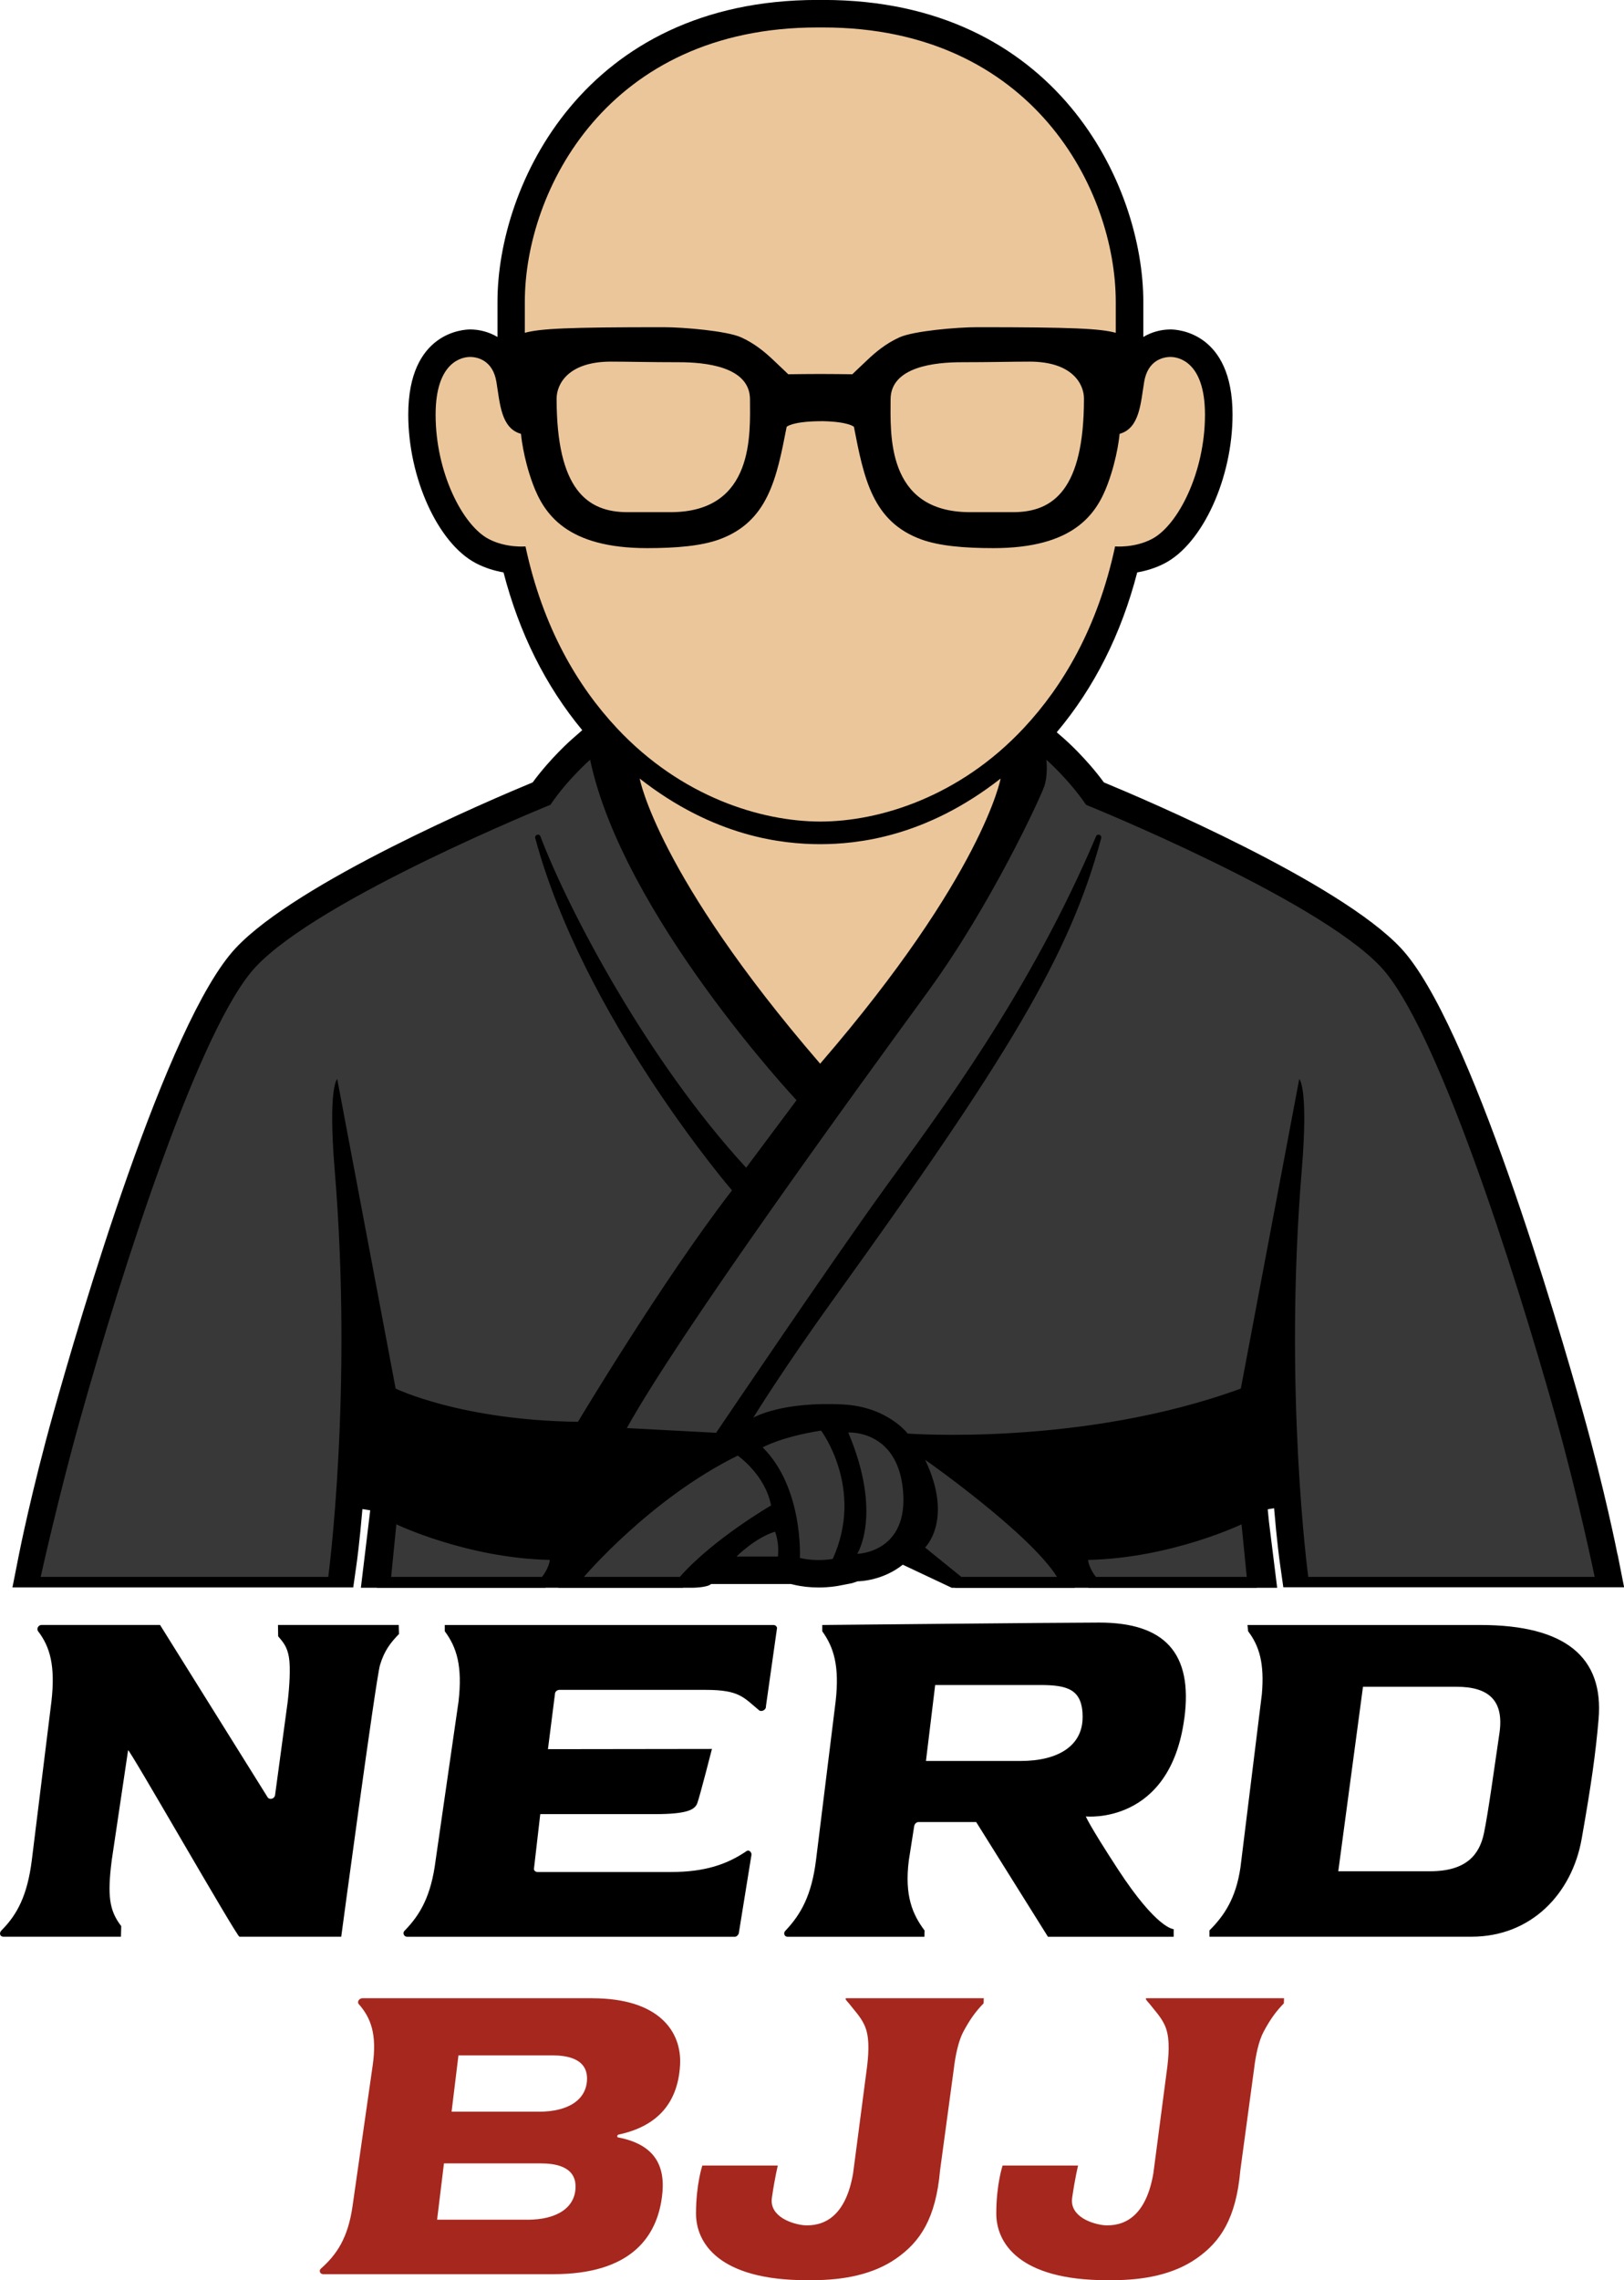 <svg id="Camada_1" data-name="Camada 1" xmlns="http://www.w3.org/2000/svg" viewBox="0 0 295.79 415.22">
  <defs>
    <style>
      .cls-1 {
        fill: #383838;
      }

      .cls-2 {
        fill: #a6271e;
      }

      .cls-3 {
        fill: #ecc69b;
      }
    </style>
  </defs>
  <path class="cls-1" d="M101.76,284.15c-.02.33-.19,2.08-1.84,4.21l-.6.77h-30.67l1.46-14.6,2.57,1.23c.12.06,12.66,5.98,27.12,6.28l2.06.04-.11,2.06ZM69.9,254.21l.9.44c.5.24,12.44,5.97,34.07,6.25h1.15s.59-.97.59-.97c.15-.25,15.41-25.74,27.91-41.94l.99-1.29-1.06-1.24c-.1-.11-3.73-4.38-8.71-11.3,2.66,3.41,5.43,6.71,8.3,9.83l1.63,1.77,11.63-15.56-1.15-1.22c-.31-.33-31.33-33.65-37.11-61.04l-.7-3.34-2.57,2.25c-.17.15-4.03,3.54-7.22,8.09-5.24,2.15-42.53,17.69-53.84,29.78-12.41,13.26-29.23,71.74-32.47,83.33-3.95,14.12-6.22,25.52-6.24,25.63l-.98,4.55,55.99.09.57-3.97c.04-.3,4.01-29.16,1.31-67.23l7,37.1ZM163.38,281.42c-3.04,3.42-7.41,3.52-7.59,3.52l-2.8.04-.29.65-1.01.2c-.13.03-1.3.24-2.96.24h0c-1.37,0-2.67-.15-3.88-.44l-1.61-.39.09-1.66s0-.09,0-.23c0,.1-.02.21-.03.31l-.21,1.77h-14.12l3.38-3.41c.07-.07.79-.79,1.92-1.69-3.11,2.25-6.68,5.12-9.32,8.12l-.6.68h-22.68l2.79-3.29c.5-.59,12.52-14.65,28.64-22.58l1.05-.52.97.66c.14.09,2.15,1.5,4,3.98-.58-.85-1.24-1.66-1.99-2.4l-1.87-1.85,2.28-1.31c.15-.09,3.76-2.12,11.32-3.3l1.19-.19.72.96c.1.14.89,1.2,1.79,2.99-.09-.22-.18-.44-.27-.66l-1.08-2.56,2.79-.21s.13,0,.37,0c4.84,0,10.8,3.18,11.71,12.14.44,4.42-.46,7.93-2.69,10.43ZM292.03,288.18l-56.08.03-.24-3.87c-.04-.3-4.01-29.16-1.3-67.23l-7.03,37.24-1.07.39c-20.35,7.43-42.07,8.54-53.21,8.54-2.12,0-3.89-.04-5.25-.08l1.41.99c.79.55,19.37,13.61,24.58,21.9l1.92,3.06h-21.75l-8.92-7.23,1.64-1.57c.15-.15,4.05-4.31-.42-13.67l-1.75-3.66-.67-.05-.54-.72c-.12-.16-3.3-4.15-10.29-4.51-.93-.05-1.85-.07-2.74-.07-8.56,0-12.46,2.2-12.49,2.23l-2.72-2.77s.36-.59,1.02-1.62c-2.64,3.89-4.36,6.43-4.42,6.51l-.63.94-20.59-1.08,1.56-2.8c9.97-17.93,41.54-61.27,55.02-79.78,11.12-15.26,20.03-34.41,20.85-36.73.47-1.35.37-3.33.29-3.98l-.62-5.17,3.92,3.43c.17.15,4.03,3.54,7.22,8.09,5.24,2.15,42.53,17.69,53.84,29.78,12.42,13.26,29.23,71.74,32.47,83.33,3.95,14.12,6.22,25.52,6.24,25.63l.74,4.51ZM224.89,275.77c-.12.06-12.66,5.98-27.12,6.28l-2.06.04.11,2.06c.02.33.19,2.08,1.84,4.21l.6.77h30.67l-1.46-14.6-2.57,1.23Z"/>
  <path class="cls-3" d="M96.81,76.48l-3.97-10.89,7.88-1.65-3.91,12.54ZM201.95,76.48l3.97-10.89-7.88-1.65,3.91,12.54ZM120.46,61.58c3.79,0,11.22.72,13.32,1.67,2.28,1.04,4.05,2.57,5.17,3.63,1.63,1.54,2.84,2.7,2.84,2.7l.6.57.83-.02c.8-.02,4.9-.04,5.78-.05.91,0,5.01.03,5.81.05l.83.02.6-.57s1.21-1.17,2.84-2.7c1.13-1.06,2.89-2.59,5.18-3.63,2.1-.95,9.53-1.67,13.32-1.67,16.46,0,22,.21,24.73.95l2.52.68v-8.23c0-20.09-15.01-51.97-55.29-51.97h-1.04c-40.28,0-55.29,31.88-55.29,51.97v8.23l2.52-.68c2.73-.73,8.27-.95,24.73-.95ZM187.17,63.85c9.38,0,11.88,5.49,11.88,8.73,0,15.47-4.73,22.68-14.88,22.68h-7.89c-4.97,0-8.89-1.41-11.65-4.2-4.9-4.94-4.84-12.71-4.8-17.35v-.98c0-3.27,1.94-8.77,14.92-8.77,2.88,0,5.46-.03,7.72-.06,1.77-.02,3.34-.04,4.7-.04ZM138.22,72.73v.98c.04,4.64.1,12.42-4.8,17.35-2.76,2.78-6.68,4.2-11.65,4.2h-7.89c-10.15,0-14.88-7.21-14.88-22.68,0-3.24,2.5-8.73,11.89-8.73,1.36,0,2.93.02,4.7.04,2.26.03,4.84.06,7.72.06,12.98,0,14.92,5.49,14.92,8.77ZM221.09,75.51c0,10.35-4.81,21.29-10.72,24.4-2.2,1.16-4.5,1.5-6.05,1.59-3,12.84-8.65,23.76-16.8,32.47-1.7,1.82-3.52,3.52-5.42,5.09l2.69-2.1-.95,5.18c-.13.74-3.66,18.45-33.15,52.66l-1.71,1.98-1.68-2c-29.48-34.2-33-51.91-33.13-52.65l-.95-5.18,4.15,3.25c9.74,7.62,20.39,11.49,31.65,11.53,10.65-.03,20.75-3.51,30.06-10.34-8.45,6.06-18.31,9.7-28,10.16v.05h-4.09s0-.05,0-.05c-13.15-.63-26.64-7.1-36.45-17.58-8.16-8.71-13.8-19.63-16.8-32.47-1.55-.08-3.85-.43-6.05-1.59-5.91-3.11-10.72-14.06-10.72-24.4,0-11.9,6.9-12.51,8.28-12.51,2.78,0,6.02,1.64,6.77,6.25.08.47.15.94.22,1.42.54,3.65.99,5.91,2.81,6.41l1.35.37.11,1.4s.35,4.06,2.07,8.66c1.91,5.1,5.65,10.31,18.92,10.31,5.66,0,9.73-.48,12.44-1.46,7.86-2.85,9.25-9.97,11-18.98l.11-.59.42-.45c.57-.59,1.94-1.28,5.18-1.54v-.09h2s2.74,0,2.74,0v.1c3.24.25,4.61.95,5.18,1.54l.42.43.11.59c1.76,9.04,3.15,16.16,11.01,19.01,2.71.98,6.78,1.46,12.44,1.46,13.27,0,17.01-5.21,18.92-10.31,1.72-4.6,2.07-8.63,2.07-8.67l.11-1.39,1.35-.37c1.82-.5,2.28-2.75,2.81-6.41.07-.48.14-.95.21-1.42.75-4.61,3.99-6.25,6.77-6.25,1.38,0,8.28.6,8.28,12.51Z"/>
  <path d="M72.62,295.9l.06,1.63c-1.54,1.58-2.68,3.03-3.47,5.67-.76,2.56-7.06,49.46-7.06,49.46h-18.54c-.49,0-20.2-34.52-20.28-33.95l-2.98,20.03c-.81,6.42-.47,9.15,1.73,11.99l-.05,1.93H.59c-.57,0-.81-.65-.33-1.14,2.85-2.85,4.72-6.34,5.53-12.77l3.58-28.95c.73-6.42-.24-9.92-2.44-12.77-.33-.49.08-1.14.65-1.14h21.57l19.65,31.47c.41.41,1.22.16,1.3-.49l2.31-17.08c.32-2.79.52-6.12.22-7.99-.31-1.92-1.06-2.78-1.97-3.85l-.03-2.06h21.99ZM140.98,295.9h-59.97v1.14c2.18,2.93,3.24,6.34,2.51,12.77l-4.18,28.95c-.81,6.42-2.76,9.84-5.61,12.77-.49.41-.16,1.14.41,1.14h59.68c.33,0,.57-.24.73-.57l2.3-14.23c.16-.49-.41-1.22-.98-.73-3.5,2.36-7.51,3.74-13.69,3.74h-24.27c-.41,0-.73-.33-.65-.65l1.14-9.89h20.8c5.99,0,7.36-.81,7.8-1.99.45-1.19,2.67-9.88,2.67-9.88l-29.87.04,1.28-10.07c0-.41.41-.73.81-.73h26.63c6.18,0,6.91,1.38,9.76,3.74.49.33,1.3-.16,1.22-.73l2.03-14.31c-.08-.24-.24-.49-.57-.49ZM215.71,312.88c-2.58,19.49-17.94,17.88-17.94,17.88,0,0,.52,1.45,5.82,9.58,7.18,11.01,10.18,10.94,10.18,10.94v1.39h-22.9l-13.07-20.89h-10.48c-.41,0-.73.33-.81.73l-.98,6.25c-.81,6.42.67,9.84,2.87,12.77l-.03,1.14h-24.95c-.57,0-.81-.73-.33-1.14,2.76-2.93,4.72-6.34,5.53-12.77l3.58-28.95c.73-6.42-.33-9.84-2.44-12.77v-1.14s43.71-.44,50.45-.44c11.9,0,17.08,5.53,15.51,17.41ZM197.19,312.72c0-5.08-2.65-5.89-7.73-5.89h-19.13l-1.68,13.83h17.24c6.97,0,11.29-2.86,11.29-7.94ZM291.16,313.07c-.55,6.33-1.33,11.85-3.08,21.77-1.75,9.92-9.13,17.82-20.08,17.82h-47.72v-1.14c2.69-2.68,4.83-5.85,5.65-11.46l3.9-31.55c.49-5.61-.46-8.78-2.5-11.47l-.12-1.14h42.42c15.43,0,22.51,5.82,21.53,17.17ZM265.31,307.15h-17.06l-4.5,33.59h16.74c6.69,0,8.98-3.13,9.78-6.87.79-3.74,1.94-12.25,2.83-18.25s-1.99-8.47-7.78-8.47Z"/>
  <path class="cls-2" d="M107.92,363.86h-41.88c-.58,0-1,.58-.75,1.01,2.25,2.52,3.42,5.54,2.58,11.3l-3.67,25.63c-.83,5.69-2.83,8.71-5.75,11.3-.42.36-.17,1.01.42,1.01h41.91c13.98,0,18.49-6.64,19.64-13.12.93-5.23,0-10.31-7.88-11.79-.17-.07-.17-.36.08-.5,7.33-1.55,10.83-5.96,11.24-12.58.39-6.25-3.92-12.25-15.95-12.25ZM96.03,404.19h-16.42l1.25-10.25h17.64c2.38,0,6.33.43,6.33,4.21s-3.28,6.05-8.8,6.05ZM98.12,384.52h-15.87l1.25-10.25h17.09c2.38,0,6.33.43,6.33,4.21s-3.28,6.05-8.8,6.05ZM154.18,363.86h25l-.03.93c-1.46,1.5-2.49,2.93-3.69,5.17-.88,1.64-1.45,4.31-1.73,6.72l-2.51,18.52c-.78,8.79-3.62,13.01-7.98,16.05-4.18,2.92-9.6,3.95-15.21,3.95-.34,0-.69.01-1.06.01-16.09,0-20.2-6.82-20.2-12.14s1.15-8.74,1.15-8.74h13.75s-.54,2.14-1.08,5.87c-.51,3.49,3.85,4.85,5.97,5.01.02,0,.04,0,.06,0,.1,0,.19,0,.28.01,3.86.05,7.26-2.34,8.48-9.47l2.56-19.54c.36-3.12.37-5.62-.52-7.51-.73-1.55-1.86-2.67-2.74-3.83-.29-.36-1-1.01-.5-1.01ZM233.87,363.86l-.03.93c-1.46,1.5-2.49,2.93-3.69,5.17-.88,1.64-1.45,4.31-1.73,6.72l-2.51,18.52c-.78,8.79-3.62,13.01-7.98,16.05-4.18,2.92-9.6,3.95-15.21,3.95-.34,0-.69.01-1.06.01-16.09,0-20.2-6.82-20.2-12.14s1.15-8.74,1.15-8.74h13.75s-.54,2.14-1.08,5.87c-.51,3.49,3.85,4.85,5.97,5.01.02,0,.04,0,.06,0,.1,0,.19,0,.28.01,3.86.05,7.26-2.34,8.48-9.47l2.56-19.54c.36-3.12.37-5.62-.52-7.51-.73-1.55-1.86-2.67-2.74-3.83-.29-.36-1-1.01-.5-1.01h25Z"/>
  <path d="M294.61,283.08c-.09-.47-2.3-11.63-6.29-25.86-4.61-16.45-20.61-71.16-33.16-84.57-11.27-12.03-46.56-27.06-54.1-30.18-3.29-4.48-7.01-7.75-7.18-7.9l-1.41-1.23c6.84-8.12,11.75-17.89,14.66-29.11,1.53-.27,3.3-.76,5.03-1.67,6.91-3.63,12.33-15.52,12.33-27.06,0-15.07-10.13-15.51-11.28-15.51-1.67,0-3.42.44-4.97,1.37v-6.4c0-21.25-15.83-54.97-58.29-54.97h-1.05c-42.46,0-58.29,33.72-58.29,54.97v6.4c-1.55-.92-3.3-1.37-4.97-1.37-1.15,0-11.28.44-11.28,15.51,0,11.54,5.41,23.43,12.31,27.05,1.73.91,3.5,1.41,5.04,1.68,2.86,11.05,7.67,20.68,14.34,28.73l-1.84,1.61c-.17.15-3.9,3.42-7.19,7.9-7.54,3.12-42.84,18.14-54.1,30.18-12.59,13.44-28.57,68.13-33.17,84.57-3.99,14.23-6.21,25.39-6.3,25.86l-1.18,5.97h62.07l.61-4.3c.06-.42.55-3.96,1.06-9.96l1.42.23-1.7,14.1h60.36s2.74-.02,3.42-.68h14.56l.46.11c1.44.35,2.98.52,4.59.52,1.89,0,3.25-.25,3.51-.29l2.54-.49,1.05-.35c.52,0,4.62-.16,8.21-3.02l8.91,4.2h59.28l-1.5-12.05-.22-2.24,1.16-.19c.51,6.08,1.01,9.67,1.07,10.09l.61,4.3h62.07l-1.18-5.97ZM95.59,54.97c0-20.31,15.11-49.97,53.29-49.97h1.05c38.18,0,53.29,29.66,53.29,49.97v5.63c-2.85-.77-7.76-1.02-25.25-1.02-3.65,0-11.57.68-14.15,1.85-2.52,1.14-4.41,2.77-5.72,4-1.64,1.54-2.86,2.72-2.86,2.72-.81-.02-4.93-.05-5.84-.05s-5.03.03-5.83.05c0,0-1.22-1.18-2.86-2.72-1.31-1.23-3.2-2.86-5.72-4-2.58-1.17-10.5-1.85-14.15-1.85-17.49,0-22.4.25-25.25,1.02v-5.63ZM197.43,72.58c0,16.54-5.57,20.68-12.88,20.68h-7.89c-15.4,0-14.45-14.51-14.45-20.53s8.26-6.77,12.92-6.77c5.13,0,9.32-.11,12.41-.11,7.77,0,9.89,4.09,9.89,6.73ZM122.15,93.26h-7.89c-7.31,0-12.88-4.14-12.88-20.68,0-2.64,2.12-6.73,9.88-6.73,3.1,0,7.29.11,12.42.11,4.66,0,12.92.75,12.92,6.77s.95,20.53-14.45,20.53ZM95.71,99.5s-3.54.32-6.72-1.36c-4.72-2.48-9.65-12.09-9.65-22.63,0-9.72,4.9-10.51,6.28-10.51s4.16.63,4.8,4.57c.64,3.93.84,8.43,4.47,9.43,0,0,.34,4.25,2.19,9.2,2.04,5.44,6.19,11.61,20.79,11.61,5.4,0,9.89-.41,13.12-1.58,8.94-3.24,10.48-11.2,12.29-20.51,0,0,.91-.93,5.75-1.02h0c.13-.01.25,0,.37,0,.13,0,.25-.01.38-.01h0c4.84.1,5.75,1.03,5.75,1.03,1.81,9.31,3.35,17.27,12.29,20.51,3.23,1.17,7.71,1.58,13.12,1.58,14.6,0,18.75-6.17,20.79-11.61,1.85-4.95,2.19-9.2,2.19-9.2,3.63-1,3.83-5.5,4.47-9.43.64-3.94,3.42-4.57,4.8-4.57s6.28.79,6.28,10.51c0,10.54-4.93,20.15-9.65,22.63-3.19,1.68-6.72,1.36-6.72,1.36-3.17,14.81-9.53,25.49-16.66,33.1-5.86,6.27-12.43,10.51-18.87,13.19-6.43,2.68-12.75,3.8-18.12,3.81h-.09c-10.74-.03-25.27-4.47-36.99-17-7.13-7.61-13.49-18.29-16.66-33.1ZM182.25,141.77s-3.22,17.53-32.7,51.72l-.17.21-.17-.21c-29.48-34.19-32.7-51.72-32.7-51.72,13.63,10.67,26.07,11.94,32.87,11.95,6.8-.01,19.24-1.28,32.87-11.95ZM59.79,287.14H7.41s3.17-14.36,7.15-28.57c7.86-28.11,21.94-71.76,32-82.5,11.75-12.56,53.69-29.52,53.69-29.52,3.14-4.64,7.23-8.21,7.23-8.21,5.96,28.28,37.6,62,37.6,62l-9.18,12.29c-18.03-19.59-32.4-46.97-37.48-60.36-.22-.57-1.09-.24-.93.35,8.76,32.6,35.83,64.14,35.83,64.14-12.72,16.48-28.05,42.14-28.05,42.14-21.42-.28-33.21-6.05-33.21-6.05l-10.64-56.37s-1.71,1.44-.46,16.57c3.34,40.38-1.17,74.09-1.17,74.09ZM98.72,287.14h-27.48l.95-9.57s12.85,6.16,27.95,6.48c0,0-.07,1.35-1.42,3.09ZM123.82,287.14h-17.46s12.06-14.24,28-22.08c0,0,4.99,3.42,6.08,9.07,0,0-10.54,6.11-16.62,13.01ZM141.68,283.44h-7.54s3.37-3.41,7.02-4.53c0,0,.82,1.92.52,4.53ZM151.67,283.87s-2.9.56-5.98-.18c0,0,.66-12.76-6.78-20.13,0,0,3.35-1.92,10.64-3.06,0,0,7.94,10.56,2.12,23.37ZM156.13,282.94s4.67-7.18-1.63-22.09c0,0,8.85-.58,9.95,10.34,1.17,11.61-8.32,11.75-8.32,11.75ZM175.09,287.14l-6.6-5.35s5.24-5.02.01-15.97c.58.4,19.05,13.41,24.02,21.32h-17.43ZM199.6,287.14c-1.35-1.74-1.42-3.09-1.42-3.09,15.1-.32,27.95-6.48,27.95-6.48l.95,9.57h-27.48ZM238.28,287.14s-4.53-33.71-1.18-74.09c1.25-15.13-.46-16.57-.46-16.57l-10.64,56.37c-28.95,10.58-60.68,8.19-60.68,8.19,0,0-3.68-4.89-11.78-5.3-11.06-.56-16.07,2.26-16.35,2.42.25-.4,5.66-9.15,14.52-21.45,31.94-44.33,43.12-62.74,48.86-84.09.15-.59-.69-.91-.93-.35-12.13,28.62-28.57,50.38-38.42,63.99-9.84,13.61-30.79,44.64-30.79,44.64l-16.26-.86c9.84-17.68,41.1-60.63,54.9-79.56,11.49-15.79,20.38-35.15,21.11-37.25.74-2.11.4-4.89.4-4.89,0,0,4.08,3.57,7.23,8.21,0,0,41.93,16.96,53.69,29.52,10.06,10.74,24.13,54.39,32,82.5,3.98,14.21,6.95,28.57,6.95,28.57h-52.17Z"/>
</svg>